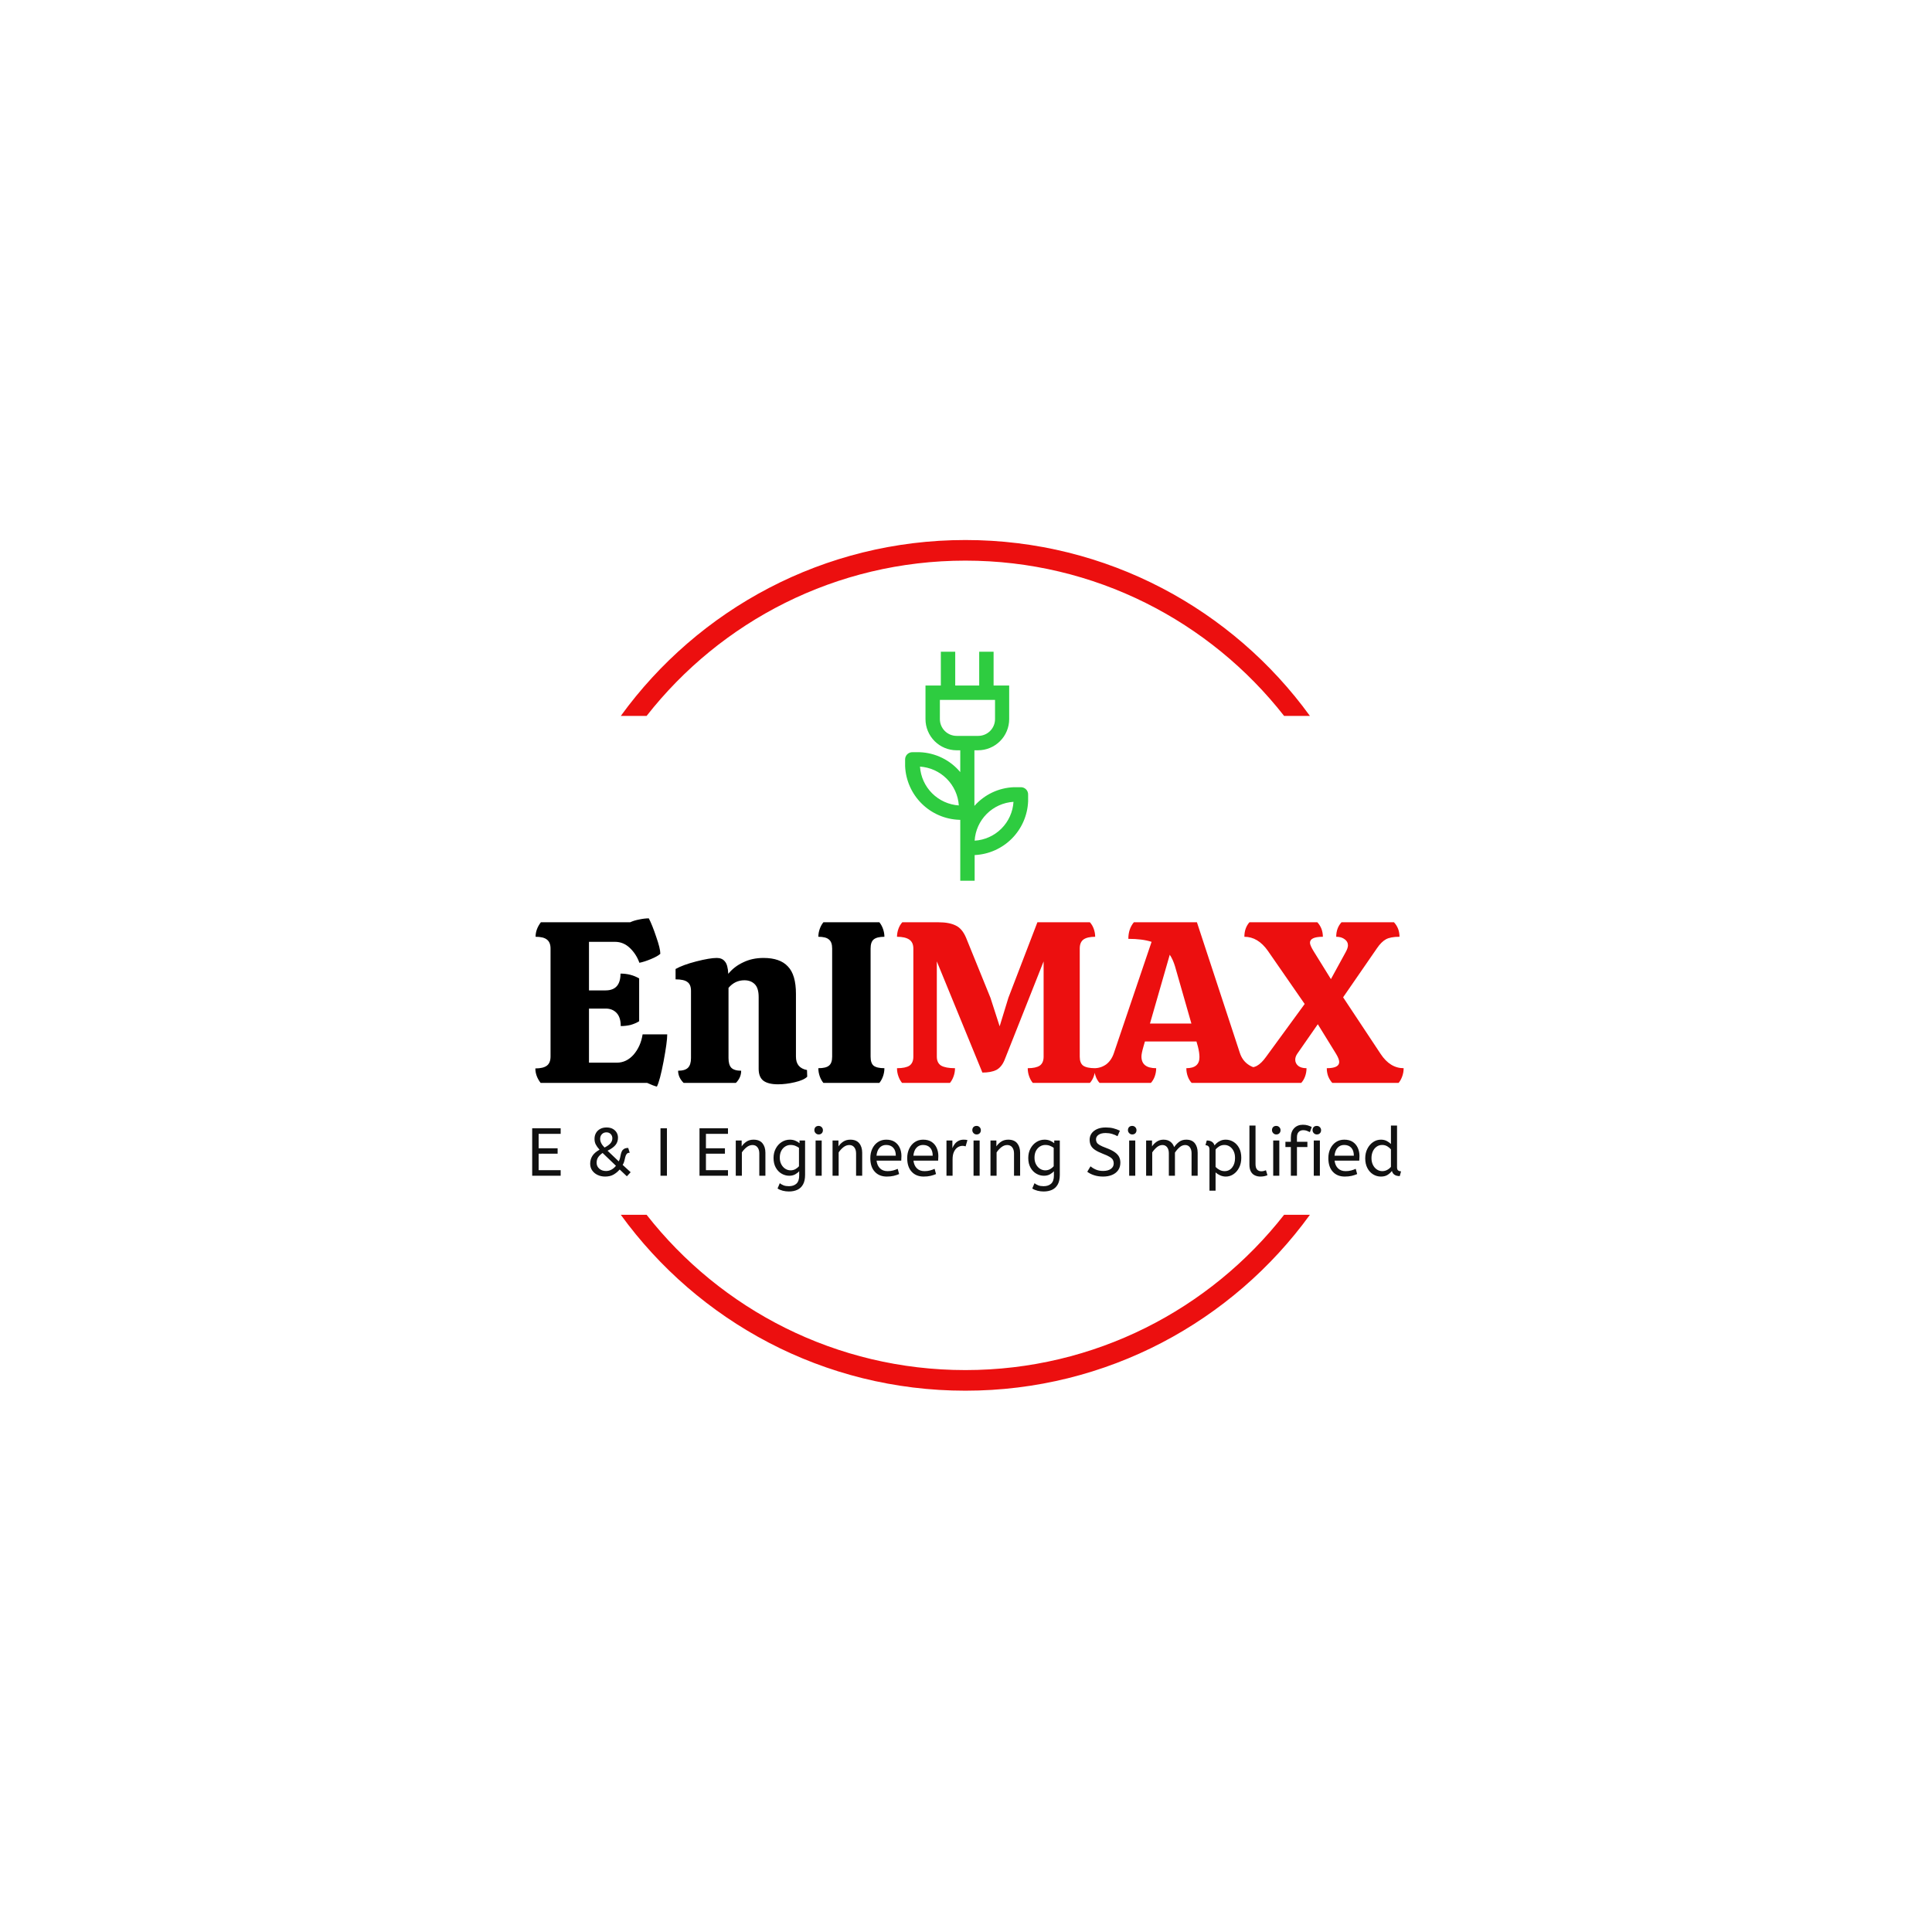<svg width="1500" height="1500" viewBox="0 0 1500 1500" fill="none" xmlns="http://www.w3.org/2000/svg">
<path fill-rule="evenodd" clip-rule="evenodd" d="M996.963 943.18C939.441 1016.57 849.978 1063.73 749.5 1063.73C649.022 1063.73 559.559 1016.57 502.037 943.18H482C542.011 1025.92 639.472 1079.73 749.5 1079.73C859.529 1079.73 956.989 1025.92 1017 943.18H996.963ZM502.037 555.82C559.559 482.428 649.022 435.269 749.5 435.269C849.978 435.269 939.441 482.428 996.963 555.82H1017C956.989 473.08 859.529 419.269 749.5 419.269C639.472 419.269 542.011 473.08 482 555.82H502.037Z" fill="#EC0F0F"/>
<g clip-path="url(#clip0_2893_6737)">
<g clip-path="url(#clip1_2893_6737)">
<g clip-path="url(#clip2_2893_6737)">
<g clip-path="url(#clip3_2893_6737)">
<g clip-path="url(#clip4_2893_6737)">
<g clip-path="url(#clip5_2893_6737)">
<g clip-path="url(#clip6_2893_6737)">
<path d="M435.306 912.85H413.19V875.989H435.306V880.307H418.192V891.523H432.937V895.736H418.192V908.532H435.306V912.85ZM469.797 913.482C467.691 913.482 465.76 913.067 464.005 912.239C462.249 911.417 460.845 910.259 459.792 908.763C458.739 907.275 458.212 905.513 458.212 903.477C458.212 901.265 458.774 899.264 459.897 897.474C461.021 895.683 462.881 894.068 465.479 892.629C464.18 891.19 463.204 889.838 462.551 888.574C461.905 887.311 461.582 885.854 461.582 884.204C461.582 882.519 461.958 881.009 462.709 879.675C463.467 878.341 464.549 877.288 465.953 876.516C467.357 875.744 469.007 875.357 470.903 875.357C472.798 875.357 474.403 875.715 475.716 876.432C477.036 877.155 478.047 878.113 478.749 879.307C479.451 880.5 479.802 881.817 479.802 883.256C479.802 885.503 479.152 887.416 477.854 888.996C476.555 890.575 474.501 892.05 471.693 893.419L480.381 901.686C480.837 900.879 481.171 900.008 481.382 899.074C481.592 898.148 481.792 897.217 481.982 896.284C482.171 895.357 482.463 894.514 482.856 893.756C483.242 893.005 483.821 892.401 484.594 891.945C485.366 891.488 486.419 891.26 487.753 891.26L488.912 894.999C487.816 894.999 487.026 895.315 486.542 895.947C486.051 896.578 485.689 897.386 485.457 898.369C485.233 899.352 484.987 900.377 484.72 901.444C484.46 902.518 484.032 903.512 483.435 904.424L489.638 910.111L486.7 913.271L481.118 908.005C479.714 909.62 478.124 910.936 476.348 911.954C474.578 912.973 472.395 913.482 469.797 913.482ZM469.376 890.944C471.552 889.821 473.104 888.697 474.031 887.574C474.964 886.451 475.431 885.169 475.431 883.73C475.431 882.466 475.01 881.385 474.167 880.486C473.325 879.595 472.202 879.149 470.797 879.149C469.393 879.149 468.235 879.623 467.322 880.571C466.409 881.518 465.953 882.712 465.953 884.151C465.953 886.433 467.094 888.697 469.376 890.944ZM470.534 909.164C472.044 909.164 473.455 908.802 474.768 908.079C476.081 907.363 477.232 906.373 478.222 905.109L467.849 895.157C466.304 896.245 465.145 897.375 464.373 898.548C463.601 899.727 463.215 901.142 463.215 902.792C463.215 904.617 463.899 906.134 465.268 907.342C466.637 908.556 468.393 909.164 470.534 909.164ZM517.81 912.85H512.808V875.989H517.81V912.85ZM565.202 912.85H543.086V875.989H565.202V880.307H548.088V891.523H562.832V895.736H548.088V908.532H565.202V912.85ZM575.986 912.85H571.247V885.468H575.828V890.049C576.811 888.574 578.068 887.335 579.599 886.331C581.122 885.334 582.937 884.836 585.043 884.836C588.133 884.836 590.443 885.766 591.973 887.627C593.497 889.487 594.259 891.945 594.259 894.999V912.85H589.519V895.525C589.519 893.559 589.056 891.98 588.129 890.786C587.195 889.593 585.904 888.996 584.254 888.996C582.639 888.996 581.112 889.564 579.672 890.702C578.233 891.846 577.004 893.191 575.986 894.735V912.85ZM612.478 925.066C610.863 925.066 609.291 924.873 607.76 924.487C606.236 924.101 604.878 923.522 603.684 922.749L605.422 918.642C606.264 919.309 607.247 919.864 608.371 920.306C609.494 920.741 610.863 920.959 612.478 920.959C614.971 920.959 616.929 920.302 618.355 918.99C619.773 917.67 620.482 915.57 620.482 912.692V909.322C619.78 910.164 618.772 910.964 617.459 911.723C616.14 912.474 614.567 912.85 612.741 912.85C610.67 912.85 608.704 912.313 606.844 911.238C604.983 910.171 603.474 908.602 602.315 906.531C601.157 904.46 600.577 901.967 600.577 899.053C600.577 896.315 601.15 893.875 602.294 891.734C603.431 889.593 604.966 887.907 606.896 886.679C608.827 885.45 610.951 884.836 613.268 884.836C614.813 884.836 616.217 885.099 617.481 885.626C618.744 886.152 619.833 886.802 620.745 887.574V885.468H625.063V912.218C625.063 915.237 624.537 917.694 623.484 919.59C622.43 921.485 620.963 922.872 619.081 923.75C617.207 924.627 615.006 925.066 612.478 925.066ZM613.795 908.637C615.199 908.637 616.462 908.321 617.586 907.689C618.709 907.057 619.622 906.32 620.324 905.478V891.155C619.552 890.593 618.621 890.084 617.533 889.628C616.445 889.171 615.181 888.943 613.742 888.943C612.303 888.943 610.951 889.329 609.687 890.102C608.423 890.874 607.398 891.987 606.612 893.44C605.819 894.9 605.422 896.684 605.422 898.79C605.422 900.791 605.819 902.529 606.612 904.003C607.398 905.478 608.423 906.618 609.687 907.426C610.951 908.233 612.32 908.637 613.795 908.637ZM637.964 912.85H633.225V885.468H637.964V912.85ZM635.595 880.781C634.682 880.781 633.899 880.448 633.246 879.781C632.6 879.114 632.277 878.341 632.277 877.464C632.277 876.446 632.576 875.638 633.173 875.041C633.769 874.445 634.577 874.146 635.595 874.146C636.507 874.146 637.287 874.469 637.933 875.115C638.586 875.768 638.912 876.551 638.912 877.464C638.912 878.447 638.614 879.244 638.017 879.854C637.42 880.472 636.613 880.781 635.595 880.781ZM651.129 912.85H646.39V885.468H650.971V890.049C651.954 888.574 653.207 887.335 654.731 886.331C656.261 885.334 658.08 884.836 660.186 884.836C663.275 884.836 665.582 885.766 667.105 887.627C668.636 889.487 669.401 891.945 669.401 894.999V912.85H664.662V895.525C664.662 893.559 664.195 891.98 663.261 890.786C662.334 889.593 661.046 888.996 659.396 888.996C657.781 888.996 656.254 889.564 654.815 890.702C653.375 891.846 652.147 893.191 651.129 894.735V912.85ZM688.505 913.482C684.573 913.482 681.46 912.225 679.164 909.711C676.861 907.205 675.709 903.687 675.709 899.159C675.709 896.42 676.229 893.97 677.268 891.808C678.3 889.652 679.746 887.95 681.607 886.7C683.468 885.457 685.627 884.836 688.084 884.836C690.717 884.836 692.904 885.404 694.645 886.542C696.379 887.686 697.685 889.224 698.563 891.155C699.44 893.085 699.879 895.209 699.879 897.526C699.879 898.755 699.827 899.949 699.721 901.107H680.554C680.87 903.67 681.765 905.671 683.239 907.11C684.714 908.549 686.662 909.269 689.084 909.269C690.664 909.269 692.086 909.1 693.35 908.763C694.613 908.433 695.825 908.005 696.983 907.479L698.089 911.533C696.825 912.095 695.403 912.562 693.824 912.934C692.244 913.299 690.471 913.482 688.505 913.482ZM680.501 897.263H695.509C695.509 894.595 694.842 892.541 693.508 891.102C692.174 889.663 690.331 888.943 687.979 888.943C685.943 888.943 684.257 889.652 682.923 891.07C681.589 892.496 680.782 894.56 680.501 897.263ZM717.151 913.482C713.219 913.482 710.105 912.225 707.809 909.711C705.507 907.205 704.355 903.687 704.355 899.159C704.355 896.42 704.875 893.97 705.914 891.808C706.946 889.652 708.392 887.95 710.253 886.7C712.113 885.457 714.272 884.836 716.73 884.836C719.363 884.836 721.55 885.404 723.291 886.542C725.025 887.686 726.331 889.224 727.209 891.155C728.086 893.085 728.525 895.209 728.525 897.526C728.525 898.755 728.472 899.949 728.367 901.107H709.2C709.516 903.67 710.411 905.671 711.885 907.11C713.36 908.549 715.308 909.269 717.73 909.269C719.31 909.269 720.732 909.1 721.995 908.763C723.259 908.433 724.47 908.005 725.629 907.479L726.735 911.533C725.471 912.095 724.049 912.562 722.469 912.934C720.89 913.299 719.117 913.482 717.151 913.482ZM709.147 897.263H724.154C724.154 894.595 723.487 892.541 722.153 891.102C720.819 889.663 718.976 888.943 716.624 888.943C714.588 888.943 712.903 889.652 711.569 891.07C710.235 892.496 709.428 894.56 709.147 897.263ZM739.583 912.85H734.844V885.468H739.425V891.418C739.881 890.26 740.496 889.178 741.268 888.174C742.04 887.177 743.006 886.37 744.164 885.752C745.323 885.141 746.674 884.836 748.219 884.836C748.746 884.836 749.272 884.86 749.799 884.909C750.325 884.966 750.764 885.046 751.115 885.152L749.693 890.049C749.026 889.768 748.236 889.628 747.324 889.628C746.025 889.628 744.786 889.996 743.606 890.733C742.434 891.471 741.468 892.612 740.71 894.156C739.959 895.701 739.583 897.667 739.583 900.054V912.85ZM760.593 912.85H755.854V885.468H760.593V912.85ZM758.224 880.781C757.304 880.781 756.521 880.448 755.875 879.781C755.229 879.114 754.906 878.341 754.906 877.464C754.906 876.446 755.201 875.638 755.791 875.041C756.395 874.445 757.206 874.146 758.224 874.146C759.137 874.146 759.916 874.469 760.562 875.115C761.208 875.768 761.531 876.551 761.531 877.464C761.531 878.447 761.236 879.244 760.646 879.854C760.042 880.472 759.235 880.781 758.224 880.781ZM773.747 912.85H769.008V885.468H773.589V890.049C774.572 888.574 775.829 887.335 777.36 886.331C778.883 885.334 780.698 884.836 782.804 884.836C785.894 884.836 788.204 885.766 789.734 887.627C791.258 889.487 792.02 891.945 792.02 894.999V912.85H787.28V895.525C787.28 893.559 786.817 891.98 785.89 890.786C784.956 889.593 783.665 888.996 782.015 888.996C780.4 888.996 778.873 889.564 777.433 890.702C775.994 891.846 774.765 893.191 773.747 894.735V912.85ZM810.239 925.066C808.624 925.066 807.055 924.873 805.532 924.487C804.001 924.101 802.639 923.522 801.445 922.749L803.183 918.642C804.026 919.309 805.008 919.864 806.132 920.306C807.255 920.741 808.624 920.959 810.239 920.959C812.732 920.959 814.69 920.302 816.116 918.99C817.534 917.67 818.243 915.57 818.243 912.692V909.322C817.541 910.164 816.533 910.964 815.221 911.723C813.901 912.474 812.328 912.85 810.502 912.85C808.431 912.85 806.465 912.313 804.605 911.238C802.744 910.171 801.235 908.602 800.076 906.531C798.918 904.46 798.338 901.967 798.338 899.053C798.338 896.315 798.911 893.875 800.055 891.734C801.193 889.593 802.727 887.907 804.657 886.679C806.588 885.45 808.712 884.836 811.029 884.836C812.574 884.836 813.978 885.099 815.242 885.626C816.505 886.152 817.594 886.802 818.506 887.574V885.468H822.824V912.218C822.824 915.237 822.298 917.694 821.245 919.59C820.191 921.485 818.728 922.872 816.853 923.75C814.971 924.627 812.767 925.066 810.239 925.066ZM811.556 908.637C812.96 908.637 814.224 908.321 815.347 907.689C816.47 907.057 817.383 906.32 818.085 905.478V891.155C817.313 890.593 816.383 890.084 815.294 889.628C814.206 889.171 812.942 888.943 811.503 888.943C810.064 888.943 808.712 889.329 807.448 890.102C806.184 890.874 805.159 891.987 804.373 893.44C803.58 894.9 803.183 896.684 803.183 898.79C803.183 900.791 803.58 902.529 804.373 904.003C805.159 905.478 806.184 906.618 807.448 907.426C808.712 908.233 810.081 908.637 811.556 908.637ZM856.473 913.482C853.91 913.482 851.575 913.138 849.469 912.449C847.363 911.768 845.59 910.866 844.151 909.743L846.678 905.53C847.942 906.583 849.364 907.443 850.943 908.11C852.523 908.777 854.366 909.111 856.473 909.111C859 909.111 861.001 908.584 862.475 907.531C863.95 906.478 864.687 905.056 864.687 903.266C864.687 902.248 864.476 901.342 864.055 900.549C863.634 899.762 862.816 898.99 861.601 898.232C860.394 897.481 858.614 896.666 856.262 895.789C853.734 894.806 851.716 893.812 850.206 892.808C848.697 891.811 847.616 890.67 846.963 889.385C846.317 888.108 845.994 886.591 845.994 884.836C845.994 883.081 846.475 881.49 847.436 880.065C848.405 878.647 849.827 877.506 851.702 876.642C853.583 875.786 855.858 875.357 858.526 875.357C860.703 875.357 862.658 875.575 864.392 876.01C866.133 876.453 867.829 877.078 869.479 877.885L867.636 882.15C866.442 881.448 865.045 880.858 863.444 880.381C861.851 879.911 860.176 879.675 858.421 879.675C856.104 879.675 854.278 880.132 852.944 881.044C851.61 881.957 850.943 883.133 850.943 884.572C850.943 885.485 851.137 886.293 851.523 886.995C851.909 887.697 852.671 888.381 853.808 889.048C854.952 889.715 856.666 890.47 858.947 891.313C861.686 892.331 863.852 893.401 865.445 894.525C867.046 895.648 868.18 896.866 868.847 898.179C869.514 899.499 869.848 901.002 869.848 902.687C869.848 904.969 869.275 906.917 868.131 908.532C866.994 910.147 865.414 911.375 863.392 912.218C861.377 913.06 859.07 913.482 856.473 913.482ZM881.422 912.85H876.683V885.468H881.422V912.85ZM879.052 880.781C878.139 880.781 877.36 880.448 876.714 879.781C876.061 879.114 875.735 878.341 875.735 877.464C875.735 876.446 876.033 875.638 876.63 875.041C877.227 874.445 878.034 874.146 879.052 874.146C879.965 874.146 880.748 874.469 881.401 875.115C882.047 875.768 882.37 876.551 882.37 877.464C882.37 878.447 882.071 879.244 881.474 879.854C880.878 880.472 880.07 880.781 879.052 880.781ZM894.586 912.85H889.847V885.468H894.428V890.049C895.411 888.574 896.657 887.335 898.167 886.331C899.676 885.334 901.397 884.836 903.327 884.836C905.504 884.836 907.287 885.362 908.677 886.416C910.06 887.469 911.033 888.873 911.595 890.628C912.683 889.013 913.975 887.644 915.47 886.521C916.959 885.397 918.809 884.836 921.02 884.836C924.004 884.836 926.226 885.773 927.687 887.648C929.14 889.529 929.867 891.98 929.867 894.999V912.85H925.128V895.367C925.128 893.472 924.689 891.934 923.811 890.754C922.934 889.582 921.722 888.996 920.178 888.996C918.598 888.996 917.134 889.582 915.786 890.754C914.431 891.934 913.245 893.314 912.226 894.893V912.85H907.487V895.367C907.487 893.472 907.048 891.934 906.171 890.754C905.293 889.582 904.082 888.996 902.537 888.996C900.993 888.996 899.536 889.564 898.167 890.702C896.798 891.846 895.604 893.191 894.586 894.735V912.85ZM943.768 924.434H939.029V892.471C939.029 891.278 938.738 890.425 938.155 889.912C937.579 889.406 936.835 889.154 935.922 889.154L936.923 885.468C940.153 885.468 942.171 886.749 942.979 889.312C943.33 888.785 943.898 888.171 944.685 887.469C945.478 886.767 946.461 886.152 947.633 885.626C948.813 885.099 950.157 884.836 951.667 884.836C953.773 884.836 955.746 885.387 957.586 886.489C959.432 887.599 960.917 889.196 962.041 891.281C963.164 893.373 963.726 895.911 963.726 898.895C963.726 901.809 963.164 904.361 962.041 906.552C960.917 908.749 959.45 910.452 957.638 911.66C955.834 912.874 953.879 913.482 951.772 913.482C950.158 913.482 948.648 913.155 947.244 912.502C945.84 911.856 944.681 911.112 943.768 910.269V924.434ZM950.825 909.269C953.212 909.269 955.149 908.328 956.638 906.446C958.133 904.572 958.881 902.107 958.881 899.053C958.881 896.947 958.502 895.139 957.744 893.63C956.992 892.12 955.992 890.962 954.742 890.154C953.499 889.347 952.123 888.943 950.614 888.943C949.104 888.943 947.742 889.319 946.528 890.07C945.32 890.828 944.4 891.646 943.768 892.524V906.004C944.681 906.952 945.734 907.731 946.928 908.342C948.121 908.96 949.42 909.269 950.825 909.269ZM978.617 913.482C977.009 913.482 975.556 913.173 974.257 912.555C972.951 911.944 971.923 910.954 971.171 909.585C970.42 908.216 970.045 906.443 970.045 904.266V873.883H974.784V903.793C974.784 905.688 975.177 907.092 975.963 908.005C976.757 908.918 977.855 909.374 979.26 909.374C979.927 909.374 980.583 909.293 981.229 909.132C981.875 908.978 982.43 908.795 982.893 908.584L984.041 912.428C983.409 912.709 982.63 912.955 981.703 913.166C980.776 913.376 979.748 913.482 978.617 913.482ZM993.256 912.85H988.517V885.468H993.256V912.85ZM990.886 880.781C989.974 880.781 989.194 880.448 988.548 879.781C987.895 879.114 987.569 878.341 987.569 877.464C987.569 876.446 987.867 875.638 988.464 875.041C989.061 874.445 989.868 874.146 990.886 874.146C991.799 874.146 992.582 874.469 993.235 875.115C993.881 875.768 994.204 876.551 994.204 877.464C994.204 878.447 993.906 879.244 993.309 879.854C992.712 880.472 991.904 880.781 990.886 880.781ZM1006.95 912.85H1002.21V890.575H997.995V886.468H1002.21V883.256C1002.21 880.167 1003.07 877.727 1004.79 875.937C1006.51 874.146 1008.75 873.251 1011.53 873.251C1012.97 873.251 1014.23 873.416 1015.32 873.746C1016.41 874.083 1017.44 874.497 1018.43 874.989L1017 878.991C1016.27 878.605 1015.48 878.254 1014.64 877.938C1013.79 877.622 1012.86 877.464 1011.84 877.464C1010.37 877.464 1009.18 877.931 1008.28 878.864C1007.39 879.791 1006.95 881.15 1006.95 882.94V886.468H1015.06V890.575H1006.95V912.85ZM1024.75 912.85H1020.01V885.468H1024.75V912.85ZM1022.38 880.781C1021.46 880.781 1020.68 880.448 1020.03 879.781C1019.38 879.114 1019.06 878.341 1019.06 877.464C1019.06 876.446 1019.36 875.638 1019.95 875.041C1020.55 874.445 1021.36 874.146 1022.38 874.146C1023.29 874.146 1024.07 874.469 1024.71 875.115C1025.37 875.768 1025.69 876.551 1025.69 877.464C1025.69 878.447 1025.39 879.244 1024.8 879.854C1024.2 880.472 1023.39 880.781 1022.38 880.781ZM1044.11 913.482C1040.18 913.482 1037.07 912.225 1034.77 909.711C1032.47 907.205 1031.32 903.687 1031.32 899.159C1031.32 896.42 1031.84 893.97 1032.88 891.808C1033.91 889.652 1035.35 887.95 1037.21 886.7C1039.08 885.457 1041.23 884.836 1043.69 884.836C1046.32 884.836 1048.51 885.404 1050.25 886.542C1051.99 887.686 1053.29 889.224 1054.17 891.155C1055.05 893.085 1055.49 895.209 1055.49 897.526C1055.49 898.755 1055.43 899.949 1055.33 901.107H1036.16C1036.48 903.67 1037.37 905.671 1038.85 907.11C1040.32 908.549 1042.27 909.269 1044.69 909.269C1046.27 909.269 1047.69 909.1 1048.96 908.763C1050.22 908.433 1051.43 908.005 1052.59 907.479L1053.7 911.533C1052.43 912.095 1051.01 912.562 1049.43 912.934C1047.85 913.299 1046.08 913.482 1044.11 913.482ZM1036.11 897.263H1051.12C1051.12 894.595 1050.45 892.541 1049.12 891.102C1047.78 889.663 1045.94 888.943 1043.59 888.943C1041.55 888.943 1039.87 889.652 1038.53 891.07C1037.2 892.496 1036.39 894.56 1036.11 897.263ZM1072.18 913.482C1069.93 913.482 1067.88 912.902 1066.02 911.744C1064.16 910.585 1062.68 908.942 1061.6 906.815C1060.51 904.695 1059.96 902.195 1059.96 899.317C1059.96 896.543 1060.52 894.068 1061.63 891.892C1062.73 889.715 1064.2 887.995 1066.05 886.731C1067.89 885.468 1069.92 884.836 1072.13 884.836C1073.95 884.836 1075.52 885.204 1076.84 885.942C1078.16 886.679 1079.18 887.434 1079.92 888.206V873.883H1084.66V906.215C1084.66 907.549 1084.99 908.416 1085.64 908.816C1086.28 909.223 1086.99 909.427 1087.77 909.427L1086.77 913.113C1083.43 913.113 1081.39 911.779 1080.66 909.111C1079.88 910.199 1078.81 911.2 1077.42 912.112C1076.03 913.025 1074.29 913.482 1072.18 913.482ZM1073.23 909.269C1074.53 909.269 1075.77 908.96 1076.95 908.342C1078.12 907.731 1079.11 906.934 1079.92 905.951V892.366C1079.25 891.523 1078.32 890.74 1077.13 890.017C1075.94 889.301 1074.62 888.943 1073.18 888.943C1071.49 888.943 1070.02 889.399 1068.76 890.312C1067.49 891.225 1066.52 892.443 1065.84 893.967C1065.15 895.497 1064.81 897.228 1064.81 899.159C1064.81 901.089 1065.18 902.817 1065.91 904.34C1066.65 905.871 1067.66 907.075 1068.95 907.952C1070.22 908.83 1071.65 909.269 1073.23 909.269Z" fill="#111111"/>
</g>
</g>
</g>
</g>
<g clip-path="url(#clip7_2893_6737)">
<g clip-path="url(#clip8_2893_6737)">
<path d="M713.896 584.004H708.498C707.733 583.978 706.971 584.109 706.259 584.39C705.547 584.671 704.9 585.095 704.359 585.636C703.818 586.177 703.394 586.824 703.113 587.536C702.832 588.248 702.7 589.01 702.726 589.775V594.801C703.19 605.776 707.782 616.171 715.584 623.904C723.386 631.637 733.821 636.137 744.8 636.503H745.545V683.789H756.715V663.869C767.595 663.366 777.892 658.806 785.577 651.087C793.262 643.368 797.776 633.05 798.23 622.168V616.955C798.256 616.19 798.124 615.428 797.843 614.716C797.562 614.004 797.138 613.358 796.597 612.816C796.056 612.275 795.409 611.851 794.697 611.57C793.985 611.289 793.223 611.158 792.458 611.184H787.246C781.408 611.391 775.673 612.786 770.392 615.282C765.111 617.779 760.394 621.325 756.528 625.705V582.514H759.321C765.74 582.514 771.895 579.964 776.434 575.426C780.973 570.887 783.522 564.731 783.522 558.313V532.249H771.422V506H760.252V532.249H741.635V506H730.465V532.249H718.55V558.313C718.55 564.731 721.1 570.887 725.639 575.426C730.178 579.964 736.333 582.514 742.752 582.514H745.545V599.455C741.651 594.801 736.82 591.02 731.367 588.357C725.914 585.695 719.961 584.211 713.896 584.004ZM714.082 595.174C721.942 595.654 729.357 598.98 734.942 604.531C740.527 610.081 743.899 617.476 744.428 625.333C736.601 624.809 729.231 621.464 723.684 615.917C718.138 610.371 714.792 603 714.269 595.174H714.082ZM786.873 622.54C786.389 630.38 783.056 637.773 777.502 643.327C771.947 648.881 764.555 652.214 756.715 652.699C757.199 644.859 760.532 637.466 766.086 631.912C771.641 626.358 779.033 623.025 786.873 622.54ZM742.752 571.344C739.296 571.344 735.981 569.971 733.537 567.527C731.093 565.084 729.72 561.769 729.72 558.313V543.419H772.539V558.313C772.539 561.769 771.166 565.084 768.722 567.527C766.278 569.971 762.963 571.344 759.507 571.344H742.752Z" fill="#2ECC40"/>
</g>
</g>
</g>
</g>
</g>
<path d="M518.039 803.074C518.039 807.005 517.086 814.034 515.18 824.16C513.274 834.167 511.547 840.66 509.998 843.638C508.092 843.162 505.59 842.209 502.493 840.779H419.756C417.016 837.205 415.646 833.452 415.646 829.521C419.697 829.521 422.675 828.806 424.581 827.377C426.487 825.947 427.44 823.565 427.44 820.229V736.42C427.44 733.204 426.487 730.881 424.581 729.451C422.794 728.021 419.875 727.307 415.825 727.307C415.825 723.375 417.195 719.623 419.935 716.049H489.269C491.294 715.096 493.617 714.381 496.238 713.904C498.978 713.309 501.48 713.011 503.744 713.011C505.53 716.466 507.437 721.231 509.462 727.307C511.606 733.382 512.678 737.79 512.678 740.53C511.249 741.841 508.807 743.211 505.352 744.64C501.897 746.07 498.919 747.023 496.417 747.499C494.868 743.092 492.426 739.279 489.09 736.063C485.755 732.846 481.883 731.238 477.475 731.238H457.282V768.943H470.149C477.892 768.943 481.764 764.595 481.764 755.898C487.125 755.898 491.95 757.149 496.238 759.651V792.888C494.332 794.08 492.128 795.033 489.626 795.747C487.125 796.343 484.563 796.641 481.943 796.641C481.943 792.114 480.87 788.719 478.726 786.455C476.582 784.192 473.782 783.06 470.327 783.06H457.282V825.054H478.905C483.908 825.054 488.256 822.969 491.95 818.799C495.643 814.511 497.966 809.269 498.919 803.074H518.039ZM626.729 835.954C624.942 837.741 621.725 839.171 617.079 840.243C612.552 841.315 608.204 841.851 604.034 841.851C598.912 841.851 595.099 840.898 592.598 838.992C590.215 837.086 589.024 834.048 589.024 829.878V774.125C589.024 769.479 588.011 766.143 585.986 764.118C583.961 762.093 581.28 761.08 577.944 761.08C573.06 761.08 568.95 763.046 565.614 766.977V821.48C565.614 824.935 566.329 827.436 567.759 828.985C569.307 830.534 571.869 831.308 575.443 831.308C575.443 834.882 574.073 838.039 571.333 840.779H530.769C527.909 837.92 526.48 834.763 526.48 831.308C530.054 831.308 532.615 830.534 534.164 828.985C535.713 827.436 536.487 824.935 536.487 821.48V769.3C536.487 766.084 535.593 763.82 533.806 762.51C532.019 761.08 528.922 760.366 524.514 760.366V752.324C528.326 750.18 533.687 748.214 540.597 746.427C547.626 744.64 552.927 743.747 556.501 743.747C559.241 743.747 561.326 744.64 562.755 746.427C564.304 748.095 565.197 751.312 565.436 756.077C568.533 752.265 572.405 749.286 577.051 747.142C581.697 744.878 586.939 743.747 592.776 743.747C601.354 743.747 607.668 745.951 611.718 750.359C615.888 754.647 617.972 761.736 617.972 771.623V820.408C617.972 826.245 620.832 829.7 626.55 830.772L626.729 835.954ZM639.296 840.779C638.105 839.349 637.152 837.622 636.437 835.597C635.722 833.572 635.365 831.487 635.365 829.342C639.296 829.342 642.036 828.687 643.585 827.377C645.253 826.066 646.086 823.743 646.086 820.408V736.42C646.086 733.085 645.253 730.761 643.585 729.451C642.036 728.021 639.296 727.307 635.365 727.307C635.365 725.281 635.722 723.256 636.437 721.231C637.152 719.206 638.105 717.478 639.296 716.049H682.719C683.911 717.478 684.864 719.206 685.578 721.231C686.293 723.256 686.651 725.281 686.651 727.307C682.719 727.307 679.92 728.021 678.252 729.451C676.703 730.761 675.929 733.085 675.929 736.42V820.408C675.929 823.743 676.703 826.066 678.252 827.377C679.92 828.687 682.719 829.342 686.651 829.342C686.651 831.487 686.293 833.572 685.578 835.597C684.864 837.622 683.911 839.349 682.719 840.779H639.296Z" fill="black"/>
<path d="M846.178 716.049C847.488 717.478 848.501 719.206 849.216 721.231C849.93 723.256 850.288 725.281 850.288 727.307C846.237 727.307 843.199 728.021 841.174 729.451C839.268 730.881 838.315 733.204 838.315 736.42V820.408C838.315 823.743 839.209 826.066 840.996 827.377C842.902 828.687 845.999 829.342 850.288 829.342C850.288 831.487 849.93 833.572 849.216 835.597C848.501 837.622 847.488 839.349 846.178 840.779H801.861C800.67 839.349 799.717 837.622 799.002 835.597C798.287 833.572 797.93 831.487 797.93 829.342C802.099 829.342 805.197 828.687 807.222 827.377C809.247 825.947 810.26 823.624 810.26 820.408V746.427L779.881 823.088C778.333 826.781 776.188 829.342 773.448 830.772C770.708 832.082 767.134 832.738 762.726 832.738L727.345 746.427V820.408C727.345 823.624 728.476 825.947 730.74 827.377C733.122 828.687 736.696 829.342 741.462 829.342C741.462 831.487 741.104 833.572 740.389 835.597C739.675 837.622 738.722 839.349 737.53 840.779H700.361C699.17 839.349 698.217 837.622 697.502 835.597C696.787 833.572 696.43 831.487 696.43 829.342C700.838 829.342 704.054 828.687 706.08 827.377C708.105 825.947 709.118 823.624 709.118 820.408V736.42C709.118 733.204 708.045 730.881 705.901 729.451C703.757 728.021 700.6 727.307 696.43 727.307C696.43 725.281 696.787 723.256 697.502 721.231C698.217 719.206 699.23 717.478 700.54 716.049H728.595C734.195 716.049 738.662 716.883 741.998 718.551C745.333 720.099 748.014 723.256 750.039 728.021L768.981 774.661L776.129 796.82L782.919 774.661L805.435 716.049H846.178ZM962.525 817.191C963.716 821.003 965.741 823.982 968.6 826.126C971.459 828.27 974.497 829.342 977.714 829.342C977.714 831.487 977.356 833.572 976.642 835.597C975.927 837.622 974.914 839.349 973.604 840.779H925.177C923.867 839.349 922.854 837.622 922.139 835.597C921.424 833.572 921.067 831.487 921.067 829.342C927.857 829.342 931.253 826.483 931.253 820.765C931.253 818.382 930.836 815.583 930.002 812.366L928.93 808.614H888.902L887.829 812.366C886.757 816.059 886.221 818.68 886.221 820.229C886.221 826.305 890.033 829.342 897.658 829.342C897.658 831.487 897.3 833.572 896.586 835.597C895.871 837.622 894.858 839.349 893.548 840.779H853.698C852.388 839.349 851.375 837.622 850.661 835.597C849.946 833.572 849.588 831.487 849.588 829.342C852.924 829.342 855.962 828.389 858.702 826.483C861.442 824.458 863.467 821.539 864.778 817.727L894.084 731.238C889.319 729.689 883.302 728.915 876.035 728.915C876.035 723.792 877.465 719.504 880.324 716.049H929.287L962.525 817.191ZM924.998 794.675L912.311 750.359C911.239 746.785 909.869 743.747 908.201 741.245L892.833 794.675H924.998ZM1071.92 818.263C1076.8 825.649 1082.76 829.342 1089.79 829.342C1089.79 831.487 1089.43 833.572 1088.72 835.597C1088 837.622 1087.05 839.349 1085.86 840.779H1034.39C1033.08 839.349 1032.01 837.622 1031.18 835.597C1030.46 833.572 1030.11 831.487 1030.11 829.342C1036.54 829.342 1039.75 827.734 1039.75 824.518C1039.75 822.969 1038.92 820.825 1037.25 818.085L1023.14 795.211L1007.23 818.085C1006.16 819.633 1005.62 821.182 1005.62 822.731C1005.62 824.637 1006.4 826.245 1007.95 827.555C1009.5 828.747 1011.64 829.342 1014.38 829.342C1014.38 831.487 1014.02 833.572 1013.31 835.597C1012.59 837.622 1011.58 839.349 1010.27 840.779H969.706C968.395 839.349 967.323 837.622 966.489 835.597C965.775 833.572 965.417 831.487 965.417 829.342C970.063 829.342 973.518 828.747 975.782 827.555C978.164 826.245 980.547 823.922 982.929 820.586L1012.95 779.486L984.359 738.207C979.236 730.94 973.161 727.307 966.132 727.307C966.132 722.78 967.442 719.027 970.063 716.049H1022.78C1025.64 719.146 1027.07 722.899 1027.07 727.307C1020.4 727.307 1017.06 728.855 1017.06 731.953C1017.06 733.263 1018.01 735.467 1019.92 738.565L1033.32 760.187L1044.76 739.279C1045.95 737.135 1046.55 735.348 1046.55 733.918C1046.55 732.012 1045.71 730.464 1044.04 729.272C1042.38 727.962 1040.17 727.307 1037.43 727.307C1037.43 722.78 1038.8 719.027 1041.54 716.049H1082.28C1085.14 719.146 1086.57 722.899 1086.57 727.307C1081.93 727.307 1078.41 727.962 1076.03 729.272C1073.65 730.583 1071.32 732.906 1069.06 736.241L1042.79 774.304L1071.92 818.263Z" fill="#EC0F0F"/>
<defs>
<clipPath id="clip0_2893_6737">
<rect width="674.65" height="419.066" fill="white" transform="translate(413.153 506)"/>
</clipPath>
<clipPath id="clip1_2893_6737">
<rect width="674.65" height="419.066" fill="white" transform="translate(413.153 506)"/>
</clipPath>
<clipPath id="clip2_2893_6737">
<rect width="674.65" height="419.066" fill="white" transform="translate(413.153 506)"/>
</clipPath>
<clipPath id="clip3_2893_6737">
<rect width="674.65" height="210.895" fill="white" transform="translate(413.153 714.171)"/>
</clipPath>
<clipPath id="clip4_2893_6737">
<rect width="674.65" height="210.895" fill="white" transform="translate(413.153 714.171)"/>
</clipPath>
<clipPath id="clip5_2893_6737">
<rect width="674.65" height="51.815" fill="white" transform="translate(413.153 873.251)"/>
</clipPath>
<clipPath id="clip6_2893_6737">
<rect width="674.65" height="51.815" fill="white" transform="translate(413.153 873.251)"/>
</clipPath>
<clipPath id="clip7_2893_6737">
<rect width="95.51" height="177.789" fill="white" transform="translate(702.723 506)"/>
</clipPath>
<clipPath id="clip8_2893_6737">
<rect width="95.51" height="177.789" fill="white" transform="translate(702.723 506)"/>
</clipPath>
</defs>
</svg>
